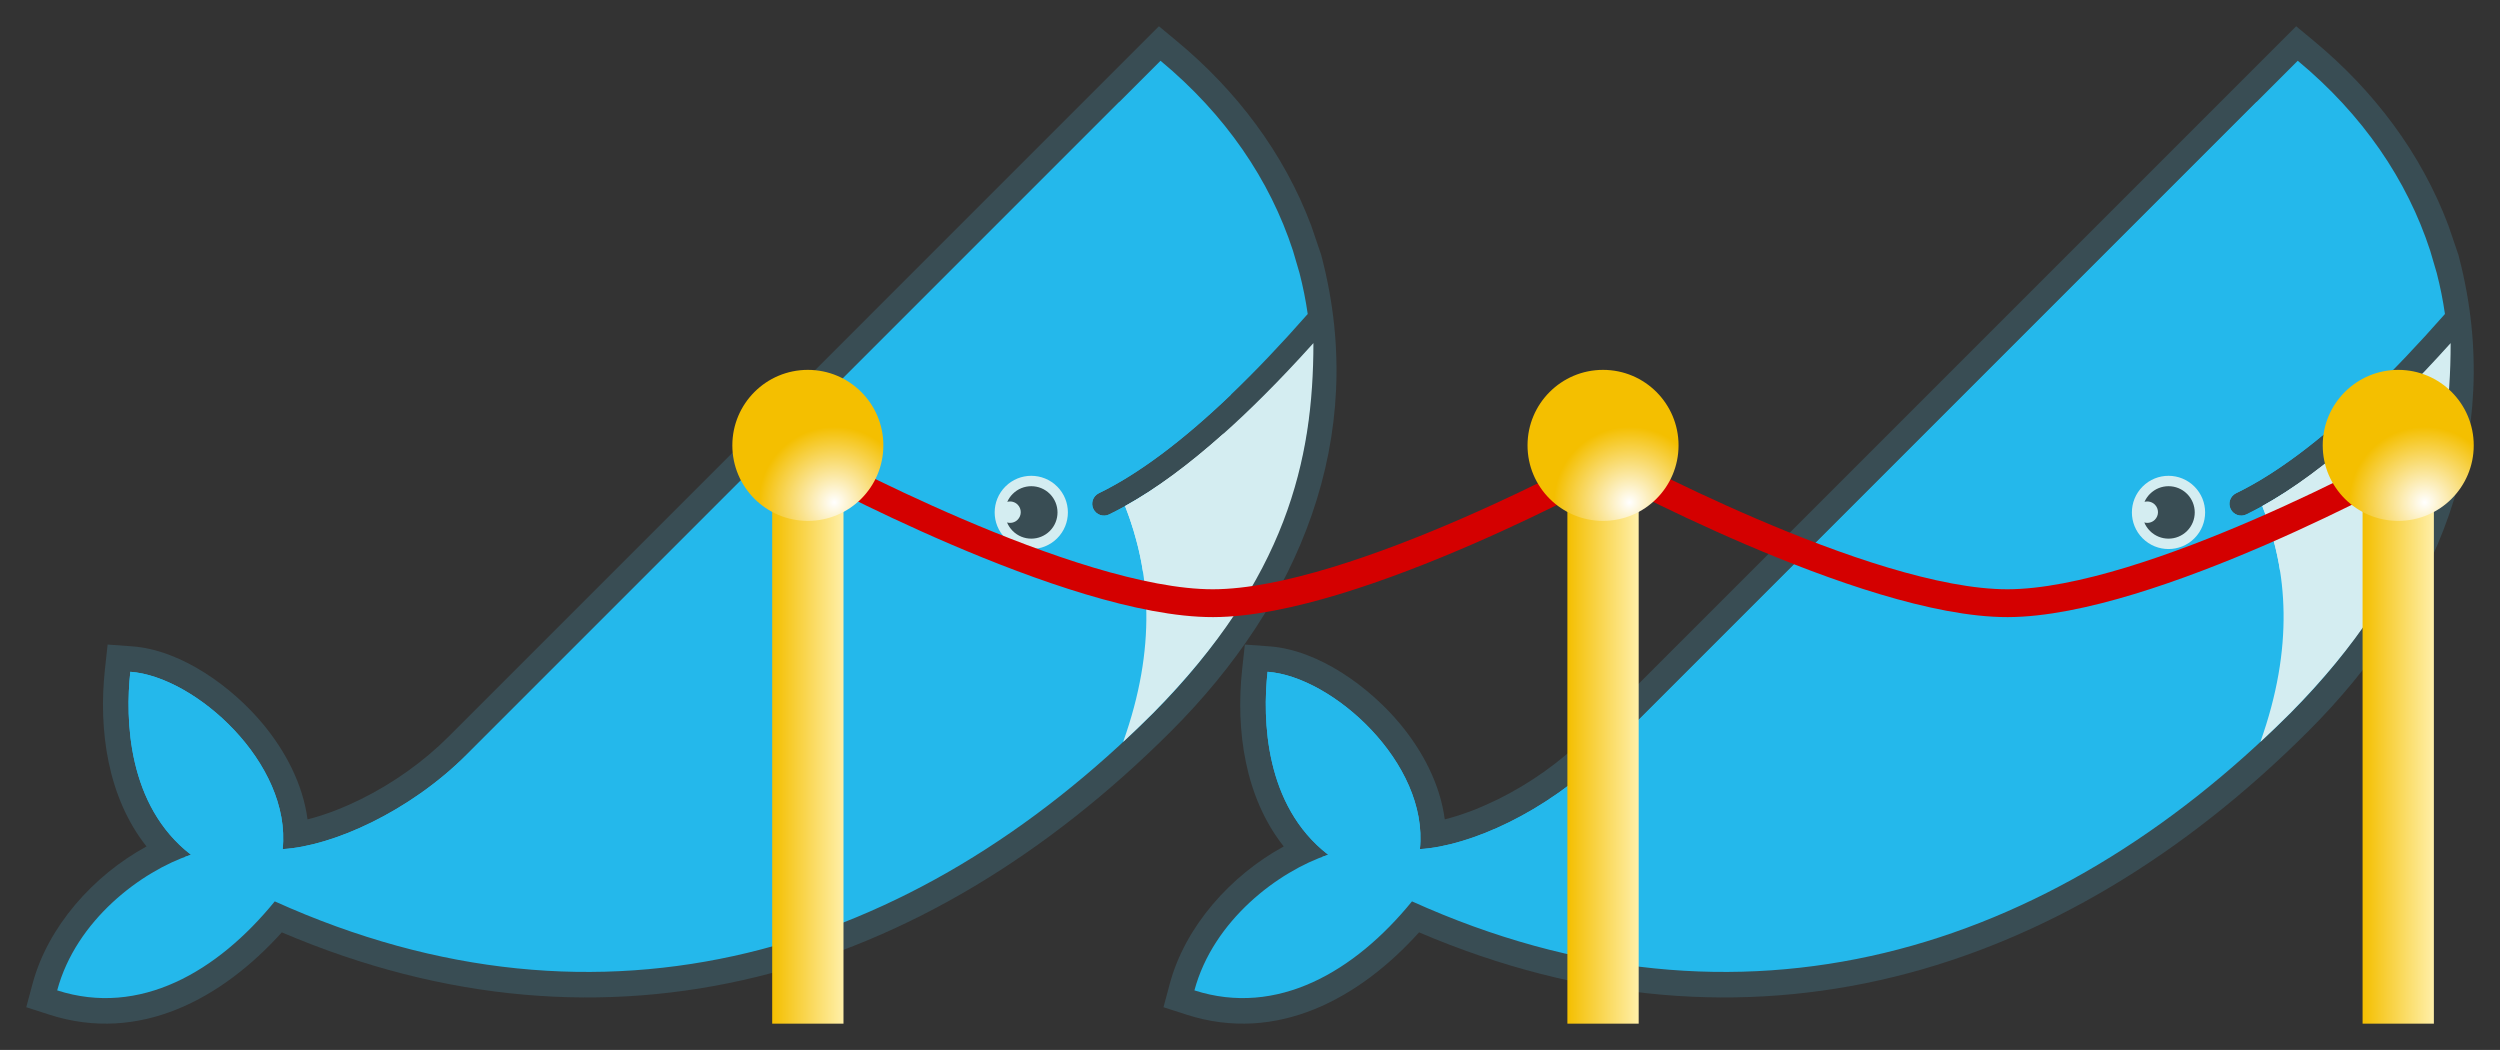 <?xml version="1.0" encoding="UTF-8" standalone="no"?>
<!-- Created with Inkscape (http://www.inkscape.org/) -->

<svg
   xmlns:dc="http://purl.org/dc/elements/1.1/"
   xmlns:cc="http://creativecommons.org/ns#"
   xmlns:rdf="http://www.w3.org/1999/02/22-rdf-syntax-ns#"
   xmlns:svg="http://www.w3.org/2000/svg"
   xmlns="http://www.w3.org/2000/svg"
   xmlns:xlink="http://www.w3.org/1999/xlink"
   xmlns:sodipodi="http://sodipodi.sourceforge.net/DTD/sodipodi-0.dtd"
   xmlns:inkscape="http://www.inkscape.org/namespaces/inkscape"
   width="1903.729"
   height="799.507"
   id="svg2"
   version="1.1"
   inkscape:version="0.48.5 r10040"
   sodipodi:docname="New document 1">
  <rect width="100%" height="100%" fill="#333333" stroke="none"/>
  <defs
     id="defs4">
    <linearGradient
       id="linearGradient3783">
      <stop
         style="stop-color:#ffffff;stop-opacity:1;"
         offset="0"
         id="stop3785" />
      <stop
         style="stop-color:#f4bf00;stop-opacity:1;"
         offset="1"
         id="stop3787" />
    </linearGradient>
    <linearGradient
       id="linearGradient3763">
      <stop
         style="stop-color:#f4bf00;stop-opacity:1;"
         offset="0"
         id="stop3765" />
      <stop
         style="stop-color:#ffefa8;stop-opacity:1;"
         offset="1"
         id="stop3767" />
    </linearGradient>
    <linearGradient
       id="linearGradient3783-2">
      <stop
         style="stop-color:#ffffff;stop-opacity:1;"
         offset="0"
         id="stop3785-7" />
      <stop
         style="stop-color:#f4bf00;stop-opacity:1;"
         offset="1"
         id="stop3787-7" />
    </linearGradient>
    <linearGradient
       inkscape:collect="always"
       xlink:href="#linearGradient3763-8"
       id="linearGradient3769-9"
       x1="102.857"
       y1="548.076"
       x2="157.143"
       y2="548.076"
       gradientUnits="userSpaceOnUse"
       gradientTransform="translate(1.786,0)" />
    <linearGradient
       id="linearGradient3763-8">
      <stop
         style="stop-color:#f4bf00;stop-opacity:1;"
         offset="0"
         id="stop3765-1" />
      <stop
         style="stop-color:#ffd000;stop-opacity:0.44;"
         offset="1"
         id="stop3767-0" />
    </linearGradient>
    <linearGradient
       id="linearGradient3783-1">
      <stop
         style="stop-color:#ffffff;stop-opacity:1;"
         offset="0"
         id="stop3785-0" />
      <stop
         style="stop-color:#f4bf00;stop-opacity:1;"
         offset="1"
         id="stop3787-2" />
    </linearGradient>
    <linearGradient
       inkscape:collect="always"
       xlink:href="#linearGradient3763-1"
       id="linearGradient3769-5"
       x1="102.857"
       y1="548.076"
       x2="157.143"
       y2="548.076"
       gradientUnits="userSpaceOnUse"
       gradientTransform="translate(1.786,0)" />
    <linearGradient
       id="linearGradient3763-1">
      <stop
         style="stop-color:#f4bf00;stop-opacity:1;"
         offset="0"
         id="stop3765-9" />
      <stop
         style="stop-color:#ffd000;stop-opacity:0.44;"
         offset="1"
         id="stop3767-7" />
    </linearGradient>
    <linearGradient
       id="linearGradient3763-0">
      <stop
         style="stop-color:#f4bf00;stop-opacity:1;"
         offset="0"
         id="stop3765-6" />
      <stop
         style="stop-color:#ffd000;stop-opacity:0.44;"
         offset="1"
         id="stop3767-8" />
    </linearGradient>
    <radialGradient
       inkscape:collect="always"
       xlink:href="#linearGradient3783-4"
       id="radialGradient3789-7"
       cx="151.989"
       cy="358.299"
       fx="151.989"
       fy="358.299"
       r="57.5"
       gradientUnits="userSpaceOnUse" />
    <linearGradient
       id="linearGradient3783-4">
      <stop
         style="stop-color:#ffffff;stop-opacity:1;"
         offset="0"
         id="stop3785-9" />
      <stop
         style="stop-color:#f4bf00;stop-opacity:1;"
         offset="1"
         id="stop3787-24" />
    </linearGradient>
    <linearGradient
       id="linearGradient3763-2">
      <stop
         style="stop-color:#f4bf00;stop-opacity:1;"
         offset="0"
         id="stop3765-8" />
      <stop
         style="stop-color:#ffd000;stop-opacity:0.44;"
         offset="1"
         id="stop3767-9" />
    </linearGradient>
    <radialGradient
       inkscape:collect="always"
       xlink:href="#linearGradient3783-0"
       id="radialGradient3789-6"
       cx="151.989"
       cy="358.299"
       fx="151.989"
       fy="358.299"
       r="57.5"
       gradientUnits="userSpaceOnUse" />
    <linearGradient
       id="linearGradient3783-0">
      <stop
         style="stop-color:#ffffff;stop-opacity:1;"
         offset="0"
         id="stop3785-6" />
      <stop
         style="stop-color:#f4bf00;stop-opacity:1;"
         offset="1"
         id="stop3787-4" />
    </linearGradient>
    <linearGradient
       inkscape:collect="always"
       xlink:href="#linearGradient3763-4"
       id="linearGradient4287-8"
       gradientUnits="userSpaceOnUse"
       gradientTransform="translate(1.786,0)"
       x1="102.857"
       y1="548.076"
       x2="157.143"
       y2="548.076" />
    <linearGradient
       id="linearGradient3763-4">
      <stop
         style="stop-color:#f4bf00;stop-opacity:1;"
         offset="0"
         id="stop3765-69" />
      <stop
         style="stop-color:#ffefa8;stop-opacity:1;"
         offset="1"
         id="stop3767-2" />
    </linearGradient>
    <radialGradient
       inkscape:collect="always"
       xlink:href="#linearGradient3783-03"
       id="radialGradient4283-9"
       gradientUnits="userSpaceOnUse"
       cx="151.989"
       cy="358.299"
       fx="151.989"
       fy="358.299"
       r="57.5" />
    <linearGradient
       id="linearGradient3783-03">
      <stop
         style="stop-color:#ffffff;stop-opacity:1;"
         offset="0"
         id="stop3785-03" />
      <stop
         style="stop-color:#f4bf00;stop-opacity:1;"
         offset="1"
         id="stop3787-3" />
    </linearGradient>
    <radialGradient
       r="57.5"
       fy="358.299"
       fx="151.989"
       cy="358.299"
       cx="151.989"
       gradientUnits="userSpaceOnUse"
       id="radialGradient4314"
       xlink:href="#linearGradient3783-03"
       inkscape:collect="always" />
    <linearGradient
       inkscape:collect="always"
       xlink:href="#linearGradient3763-9"
       id="linearGradient4287-9"
       gradientUnits="userSpaceOnUse"
       gradientTransform="translate(1.786,0)"
       x1="102.857"
       y1="548.076"
       x2="157.143"
       y2="548.076" />
    <linearGradient
       id="linearGradient3763-9">
      <stop
         style="stop-color:#f4bf00;stop-opacity:1;"
         offset="0"
         id="stop3765-19" />
      <stop
         style="stop-color:#ffefa8;stop-opacity:1;"
         offset="1"
         id="stop3767-4" />
    </linearGradient>
    <radialGradient
       inkscape:collect="always"
       xlink:href="#linearGradient3783-06"
       id="radialGradient4283-2"
       gradientUnits="userSpaceOnUse"
       cx="151.989"
       cy="358.299"
       fx="151.989"
       fy="358.299"
       r="57.5" />
    <linearGradient
       id="linearGradient3783-06">
      <stop
         style="stop-color:#ffffff;stop-opacity:1;"
         offset="0"
         id="stop3785-5" />
      <stop
         style="stop-color:#f4bf00;stop-opacity:1;"
         offset="1"
         id="stop3787-9" />
    </linearGradient>
    <radialGradient
       r="57.5"
       fy="358.299"
       fx="151.989"
       cy="358.299"
       cx="151.989"
       gradientUnits="userSpaceOnUse"
       id="radialGradient4314-5"
       xlink:href="#linearGradient3783-06"
       inkscape:collect="always" />
    <linearGradient
       inkscape:collect="always"
       xlink:href="#linearGradient3763"
       id="linearGradient4374"
       gradientUnits="userSpaceOnUse"
       gradientTransform="translate(1.786,0)"
       x1="102.857"
       y1="548.076"
       x2="157.143"
       y2="548.076" />
    <radialGradient
       inkscape:collect="always"
       xlink:href="#linearGradient3783"
       id="radialGradient4376"
       gradientUnits="userSpaceOnUse"
       cx="151.989"
       cy="358.299"
       fx="151.989"
       fy="358.299"
       r="57.5" />
    <linearGradient
       inkscape:collect="always"
       xlink:href="#linearGradient3763"
       id="linearGradient4855"
       gradientUnits="userSpaceOnUse"
       gradientTransform="translate(1.786,0)"
       x1="102.857"
       y1="548.076"
       x2="157.143"
       y2="548.076" />
    <radialGradient
       inkscape:collect="always"
       xlink:href="#linearGradient3783"
       id="radialGradient4857"
       gradientUnits="userSpaceOnUse"
       cx="151.989"
       cy="358.299"
       fx="151.989"
       fy="358.299"
       r="57.5" />
    <linearGradient
       inkscape:collect="always"
       xlink:href="#linearGradient3763-4"
       id="linearGradient4859"
       gradientUnits="userSpaceOnUse"
       gradientTransform="translate(1.786,0)"
       x1="102.857"
       y1="548.076"
       x2="157.143"
       y2="548.076" />
    <radialGradient
       inkscape:collect="always"
       xlink:href="#linearGradient3783-03"
       id="radialGradient4861"
       gradientUnits="userSpaceOnUse"
       cx="151.989"
       cy="358.299"
       fx="151.989"
       fy="358.299"
       r="57.5" />
    <linearGradient
       inkscape:collect="always"
       xlink:href="#linearGradient3763-9"
       id="linearGradient4863"
       gradientUnits="userSpaceOnUse"
       gradientTransform="translate(1.786,0)"
       x1="102.857"
       y1="548.076"
       x2="157.143"
       y2="548.076" />
    <radialGradient
       inkscape:collect="always"
       xlink:href="#linearGradient3783-06"
       id="radialGradient4865"
       gradientUnits="userSpaceOnUse"
       cx="151.989"
       cy="358.299"
       fx="151.989"
       fy="358.299"
       r="57.5" />
  </defs>
  <sodipodi:namedview
     id="base"
     pagecolor="#ffffff"
     bordercolor="#666666"
     borderopacity="1.0"
     inkscape:pageopacity="0.0"
     inkscape:pageshadow="2"
     inkscape:zoom="0.24748737"
     inkscape:cx="1082.1361"
     inkscape:cy="857.25118"
     inkscape:document-units="px"
     inkscape:current-layer="layer1"
     showgrid="false"
     showguides="true"
     inkscape:guide-bbox="true"
     fit-margin-top="20"
     fit-margin-left="20"
     fit-margin-bottom="20"
     fit-margin-right="20"
     inkscape:window-width="1362"
     inkscape:window-height="764"
     inkscape:window-x="0"
     inkscape:window-y="0"
     inkscape:window-maximized="0" />
  <g
     inkscape:label="Layer 1"
     inkscape:groupmode="layer"
     id="layer1"
     transform="translate(1549.676,-24.729)">
    <g
       transform="matrix(0.826,0,0,0.826,-807.865,139.942)"
       id="g4890-4">
      <path
         sodipodi:nodetypes="cscccccccccccsccccccc"
         style="fill:#394d54;fill-rule:evenodd"
         inkscape:connector-curvature="0"
         id="outline_7_-7-9"
         clip-rule="evenodd"
         d="m -434.127,489.211 -50.476,50.476 c -23.309,23.309 -51.437,43.132 -80.994,57.725 -14.522,7.171 -31.818,14.225 -48.954,18.488 -4.307,-32.491 -20.344,-62.918 -41.126,-87.936 -28.271,-34.023 -75.095,-68.281 -120.554,-71.578 l -22.631,-1.644 -2.453,22.556 c -6.189,56.778 2.679,118.601 38.301,163.557 -49.059,26.758 -90.929,73.902 -105.058,126.602 l -5.799,21.619 21.298,6.867 c 83.412,26.893 159.578,-15.102 214.314,-75.885 C -336.558,848.898 -46.475,762.647 181.681,534.492 299.552,416.62 363.632,264.41 320.638,98.251 l -0.697,-2.717 -9.28,-27.228 C 285.441,1.458 241.926,-55.886 186.85,-101.585 l -16.5,-13.685 -85.367,85.367 z" />
      <path
         id="path4638-2-9"
         d="m -722.028,648.512 c -58.714,-45.325 -60.647,-125.12 -55.901,-168.661 59.988,4.349 148.614,84.324 140.458,163.466 45.996,-2.722 116.941,-34.437 169.501,-86.996 L 171.816,-83.465 C 231.792,-33.711 272.68,26.443 293.929,91.687 l 6.032,20.59 c 3.213,12.43 5.726,25.011 7.552,37.719 0,0 0,0 0,0 -24.612,27.993 -48.278,52.829 -70.954,74.522 0,0 -0.01,0.01 -0.012,0.012 -44.566,42.634 -85.285,73.065 -121.594,90.688 -5.411,2.619 -7.657,9.121 -5.034,14.522 2.621,5.399 9.121,7.653 14.522,5.034 4.826,-2.343 9.729,-4.922 14.691,-7.676 0,0 0.01,-0.01 0.014,-0.014 27.291,-15.17 54.136,-33.854 85.322,-61.417 -1.712,1.767 2.076,-1.557 2.088,-1.564 1.059,-0.938 2.46,-2.053 3.521,-3.002 12.205,-10.91 24.82,-23.253 37.577,-36.01 13.952,-13.952 27.431,-27.96 42.012,-44.098 l 0.652,-0.133 c 6.608,113.223 -40.808,232.51 -145.287,336.988 -221.12,221.12 -506.697,310.656 -809.81,173.646 -52.878,64.971 -124.531,106.574 -200.577,82.051 17.359,-64.716 77.672,-109.929 123.324,-125.04 z"
         inkscape:connector-curvature="0"
         style="fill:#24b8eb;fill-opacity:1" />
      <path
         id="path4640-7-3"
         d="m -722.028,648.512 c -58.714,-45.325 -60.647,-125.12 -55.901,-168.661 59.988,4.349 148.614,84.324 140.458,163.466 45.996,-2.722 116.941,-34.437 169.501,-86.996 L 133.931,-45.579 c 86.636,81.413 119.235,176.375 102.627,270.1 0,0 -0.01,0.01 -0.012,0.012 -44.565,42.634 -85.285,73.065 -121.594,90.688 -5.411,2.619 -7.657,9.121 -5.034,14.522 2.621,5.399 9.121,7.653 14.522,5.034 4.826,-2.343 9.729,-4.922 14.691,-7.676 0,0 0.01,-0.01 0.014,-0.014 27.291,-15.17 56.616,-35.288 87.803,-62.85 0.01,-0.01 0.033,-1.394 0.044,-1.401 -36.653,113.855 -145.909,222.834 -319.064,299.877 -194.164,86.388 -427.358,114.245 -635.867,87.894 1.992,-0.753 3.966,-1.454 5.906,-2.1 z"
         inkscape:connector-curvature="0"
         style="fill:#24b8eb" />
      <path
         style="fill:#d4edf1;fill-rule:evenodd"
         inkscape:connector-curvature="0"
         clip-rule="evenodd"
         d="m 28.795,309.053 c -13.18,13.18 -13.176,34.556 0.005,47.736 13.18,13.18 34.551,13.18 47.731,0 13.185,-13.185 13.185,-34.556 0.005,-47.736 -13.18,-13.18 -34.558,-13.183 -47.741,-10e-5"
         id="path4669-9-8" />
      <path
         style="fill:#394d54;fill-rule:evenodd"
         inkscape:connector-curvature="0"
         clip-rule="evenodd"
         d="m 35.566,315.824 c -2.184,2.184 -3.853,4.676 -5.032,7.342 3.29,-0.877 6.954,-0.033 9.535,2.549 3.853,3.853 3.849,10.096 -0.005,13.95 -2.64,2.64 -6.397,3.465 -9.75,2.488 1.183,2.852 2.932,5.537 5.256,7.861 9.439,9.439 24.747,9.442 34.189,0 9.441,-9.441 9.444,-24.749 0.002,-34.191 -9.442,-9.442 -24.757,-9.437 -34.196,0.002"
         id="path4671-2-3" />
      <path
         style="fill:#d4edf1;fill-opacity:1"
         inkscape:connector-curvature="0"
         d="m 137.349,544.508 c 31.06,-87.162 25.374,-157.742 1.8,-217.421 28.226,-15.689 58.627,-38.079 91.013,-67.024 12.201,-10.905 24.686,-22.727 37.441,-35.482 14.7,-14.7 29.76,-30.63 45.159,-47.755 -0.033,108.383 -25.007,216.783 -147.725,341.026 -9.116,9.116 -18.345,17.99 -27.689,26.655 z"
         id="path4675-4-2" />
      <path
         style="fill:#d4edf1"
         inkscape:connector-curvature="0"
         d="m 155.603,387.456 c -2.923,-19.281 -8.941,-41.166 -16.472,-60.36 28.233,-15.691 58.641,-38.084 91.032,-67.033 -9.631,32.503 -29.166,73.231 -74.559,127.393 z"
         id="path4677-4-9" />
    </g>
    <g
       id="g4890"
       transform="matrix(0.826,0,0,0.826,58.127,139.942)">
      <path
         sodipodi:nodetypes="cscccccccccccsccccccc"
         style="fill:#394d54;fill-rule:evenodd"
         inkscape:connector-curvature="0"
         id="outline_7_-7"
         clip-rule="evenodd"
         d="m -434.127,489.211 -50.476,50.476 c -23.309,23.309 -51.437,43.132 -80.994,57.725 -14.522,7.171 -31.818,14.225 -48.954,18.488 -4.307,-32.491 -20.344,-62.918 -41.126,-87.936 -28.271,-34.023 -75.095,-68.281 -120.554,-71.578 l -22.631,-1.644 -2.453,22.556 c -6.189,56.778 2.679,118.601 38.301,163.557 -49.059,26.758 -90.929,73.902 -105.058,126.602 l -5.799,21.619 21.298,6.867 c 83.412,26.893 159.578,-15.102 214.314,-75.885 C -336.558,848.898 -46.475,762.647 181.681,534.492 299.552,416.62 363.632,264.41 320.638,98.251 l -0.697,-2.717 -9.28,-27.228 C 285.441,1.458 241.926,-55.886 186.85,-101.585 l -16.5,-13.685 -85.367,85.367 z" />
      <path
         id="path4638-2"
         d="m -722.028,648.512 c -58.714,-45.325 -60.647,-125.12 -55.901,-168.661 59.988,4.349 148.614,84.324 140.458,163.466 45.996,-2.722 116.941,-34.437 169.501,-86.996 L 171.816,-83.465 C 231.792,-33.711 272.68,26.443 293.929,91.687 l 6.032,20.59 c 3.213,12.43 5.726,25.011 7.552,37.719 0,0 0,0 0,0 -24.612,27.993 -48.278,52.829 -70.954,74.522 0,0 -0.01,0.01 -0.012,0.012 -44.566,42.634 -85.285,73.065 -121.594,90.688 -5.411,2.619 -7.657,9.121 -5.034,14.522 2.621,5.399 9.121,7.653 14.522,5.034 4.826,-2.343 9.729,-4.922 14.691,-7.676 0,0 0.01,-0.01 0.014,-0.014 27.291,-15.17 54.136,-33.854 85.322,-61.417 -1.712,1.767 2.076,-1.557 2.088,-1.564 1.059,-0.938 2.46,-2.053 3.521,-3.002 12.205,-10.91 24.82,-23.253 37.577,-36.01 13.952,-13.952 27.431,-27.96 42.012,-44.098 l 0.652,-0.133 c 6.608,113.223 -40.808,232.51 -145.287,336.988 -221.12,221.12 -506.697,310.656 -809.81,173.646 -52.878,64.971 -124.531,106.574 -200.577,82.051 17.359,-64.716 77.672,-109.929 123.324,-125.04 z"
         inkscape:connector-curvature="0"
         style="fill:#24b8eb;fill-opacity:1" />
      <path
         id="path4640-7"
         d="m -722.028,648.512 c -58.714,-45.325 -60.647,-125.12 -55.901,-168.661 59.988,4.349 148.614,84.324 140.458,163.466 45.996,-2.722 116.941,-34.437 169.501,-86.996 L 133.931,-45.579 c 86.636,81.413 119.235,176.375 102.627,270.1 0,0 -0.01,0.01 -0.012,0.012 -44.565,42.634 -85.285,73.065 -121.594,90.688 -5.411,2.619 -7.657,9.121 -5.034,14.522 2.621,5.399 9.121,7.653 14.522,5.034 4.826,-2.343 9.729,-4.922 14.691,-7.676 0,0 0.01,-0.01 0.014,-0.014 27.291,-15.17 56.616,-35.288 87.803,-62.85 0.01,-0.01 0.033,-1.394 0.044,-1.401 -36.653,113.855 -145.909,222.834 -319.064,299.877 -194.164,86.388 -427.358,114.245 -635.867,87.894 1.992,-0.753 3.966,-1.454 5.906,-2.1 z"
         inkscape:connector-curvature="0"
         style="fill:#24b8eb" />
      <path
         style="fill:#d4edf1;fill-rule:evenodd"
         inkscape:connector-curvature="0"
         clip-rule="evenodd"
         d="m 28.795,309.053 c -13.18,13.18 -13.176,34.556 0.005,47.736 13.18,13.18 34.551,13.18 47.731,0 13.185,-13.185 13.185,-34.556 0.005,-47.736 -13.18,-13.18 -34.558,-13.183 -47.741,-10e-5"
         id="path4669-9" />
      <path
         style="fill:#394d54;fill-rule:evenodd"
         inkscape:connector-curvature="0"
         clip-rule="evenodd"
         d="m 35.566,315.824 c -2.184,2.184 -3.853,4.676 -5.032,7.342 3.29,-0.877 6.954,-0.033 9.535,2.549 3.853,3.853 3.849,10.096 -0.005,13.95 -2.64,2.64 -6.397,3.465 -9.75,2.488 1.183,2.852 2.932,5.537 5.256,7.861 9.439,9.439 24.747,9.442 34.189,0 9.441,-9.441 9.444,-24.749 0.002,-34.191 -9.442,-9.442 -24.757,-9.437 -34.196,0.002"
         id="path4671-2" />
      <path
         style="fill:#d4edf1;fill-opacity:1"
         inkscape:connector-curvature="0"
         d="m 137.349,544.508 c 31.06,-87.162 25.374,-157.742 1.8,-217.421 28.226,-15.689 58.627,-38.079 91.013,-67.024 12.201,-10.905 24.686,-22.727 37.441,-35.482 14.7,-14.7 29.76,-30.63 45.159,-47.755 -0.033,108.383 -25.007,216.783 -147.725,341.026 -9.116,9.116 -18.345,17.99 -27.689,26.655 z"
         id="path4675-4" />
      <path
         style="fill:#d4edf1"
         inkscape:connector-curvature="0"
         d="m 155.603,387.456 c -2.923,-19.281 -8.941,-41.166 -16.472,-60.36 28.233,-15.691 58.641,-38.084 91.032,-67.033 -9.631,32.503 -29.166,73.231 -74.559,127.393 z"
         id="path4677-4" />
    </g>
    <g
       id="g4842"
       transform="translate(-1066.296,-1.7650393e-6)">
      <path
         sodipodi:nodetypes="czc"
         inkscape:connector-curvature="0"
         id="path4378-4"
         d="m 736.342,374.957 c 0,0 200.477,109.322 309.107,109.096 108.63,-0.225 305.066,-109.096 305.066,-109.096"
         style="fill:none;stroke:#d40000;stroke-width:21.2;stroke-linecap:butt;stroke-linejoin:miter;stroke-miterlimit:4;stroke-opacity:1;stroke-dasharray:none" />
      <path
         sodipodi:nodetypes="czc"
         inkscape:connector-curvature="0"
         id="path4378"
         d="m 131.3,374.957 c 0,0 200.477,109.322 309.107,109.096 108.63,-0.225 305.066,-109.096 305.066,-109.096"
         style="fill:none;stroke:#d40000;stroke-width:21.2;stroke-linecap:butt;stroke-linejoin:miter;stroke-miterlimit:4;stroke-opacity:1;stroke-dasharray:none" />
      <g
         transform="translate(0,49.017)"
         id="g4289">
        <rect
           style="fill:url(#linearGradient4855);fill-opacity:1;fill-rule:nonzero;stroke:none"
           id="rect2985"
           width="54.286"
           height="414.286"
           x="104.643"
           y="340.934" />
        <path
           sodipodi:type="arc"
           style="fill:url(#radialGradient4857);fill-opacity:1;fill-rule:nonzero;stroke:none"
           id="path3773"
           sodipodi:cx="131.78572"
           sodipodi:cy="314.86218"
           sodipodi:rx="57.5"
           sodipodi:ry="57.5"
           d="m 189.286,314.862 c 0,31.756 -25.744,57.5 -57.5,57.5 -31.756,0 -57.5,-25.744 -57.5,-57.5 0,-31.756 25.744,-57.5 57.5,-57.5 31.756,0 57.5,25.744 57.5,57.5 z" />
      </g>
      <g
         id="g4289-7"
         transform="translate(1211.063,49.017)">
        <rect
           style="fill:url(#linearGradient4859);fill-opacity:1;fill-rule:nonzero;stroke:none"
           id="rect2985-9"
           width="54.286"
           height="414.286"
           x="104.643"
           y="340.934" />
        <path
           sodipodi:type="arc"
           style="fill:url(#radialGradient4861);fill-opacity:1;fill-rule:nonzero;stroke:none"
           id="path3773-4"
           sodipodi:cx="131.78572"
           sodipodi:cy="314.86218"
           sodipodi:rx="57.5"
           sodipodi:ry="57.5"
           d="m 189.286,314.862 c 0,31.756 -25.744,57.5 -57.5,57.5 -31.756,0 -57.5,-25.744 -57.5,-57.5 0,-31.756 25.744,-57.5 57.5,-57.5 31.756,0 57.5,25.744 57.5,57.5 z" />
      </g>
      <g
         id="g4289-6"
         transform="translate(605.531,49.017)">
        <rect
           style="fill:url(#linearGradient4863);fill-opacity:1;fill-rule:nonzero;stroke:none"
           id="rect2985-1"
           width="54.286"
           height="414.286"
           x="104.643"
           y="340.934" />
        <path
           sodipodi:type="arc"
           style="fill:url(#radialGradient4865);fill-opacity:1;fill-rule:nonzero;stroke:none"
           id="path3773-1"
           sodipodi:cx="131.78572"
           sodipodi:cy="314.86218"
           sodipodi:rx="57.5"
           sodipodi:ry="57.5"
           d="m 189.286,314.862 c 0,31.756 -25.744,57.5 -57.5,57.5 -31.756,0 -57.5,-25.744 -57.5,-57.5 0,-31.756 25.744,-57.5 57.5,-57.5 31.756,0 57.5,25.744 57.5,57.5 z" />
      </g>
    </g>
    <rect
       style="fill:#e7e7e7;fill-rule:evenodd;display:none"
       x="1719.897"
       y="-2326.841"
       display="none"
       clip-rule="evenodd"
       width="1864.526"
       height="1440.77"
       id="rect4631" />
    <path
       style="fill:#394d54;display:none"
       inkscape:connector-curvature="0"
       display="inline"
       d="m 2189.404,-1630.29 c 12.842,0 25.077,-0.334 36.711,-0.986 1.017,-0.056 1.987,-0.137 2.992,-0.198 0.01,0 0.016,0 0.026,0 29.573,-1.825 55.168,-5.775 76.544,-11.877 0,0 0.01,0 0.014,0 3.884,-1.111 7.651,-2.281 11.26,-3.531 4.037,-1.401 6.175,-5.808 4.777,-9.845 -1.398,-4.04 -5.803,-6.182 -9.845,-4.777 -27.149,9.407 -62.968,14.587 -106.869,15.559 0,0 -0.01,0 -0.012,0 -22.337,0.494 -46.754,-0.094 -73.237,-1.796 0,0 0,0 0,0 -1.354,-0.085 -2.686,-0.162 -4.051,-0.254 -4.254,-0.271 -7.955,2.931 -8.249,7.197 -0.289,4.263 2.933,7.955 7.197,8.244 5.408,0.367 10.723,0.685 15.969,0.965 0.833,0.045 1.641,0.073 2.47,0.115 l 0,0 c 15.467,0.784 30.259,1.191 44.306,1.191 z"
       id="path4648" />
  </g>
</svg>
